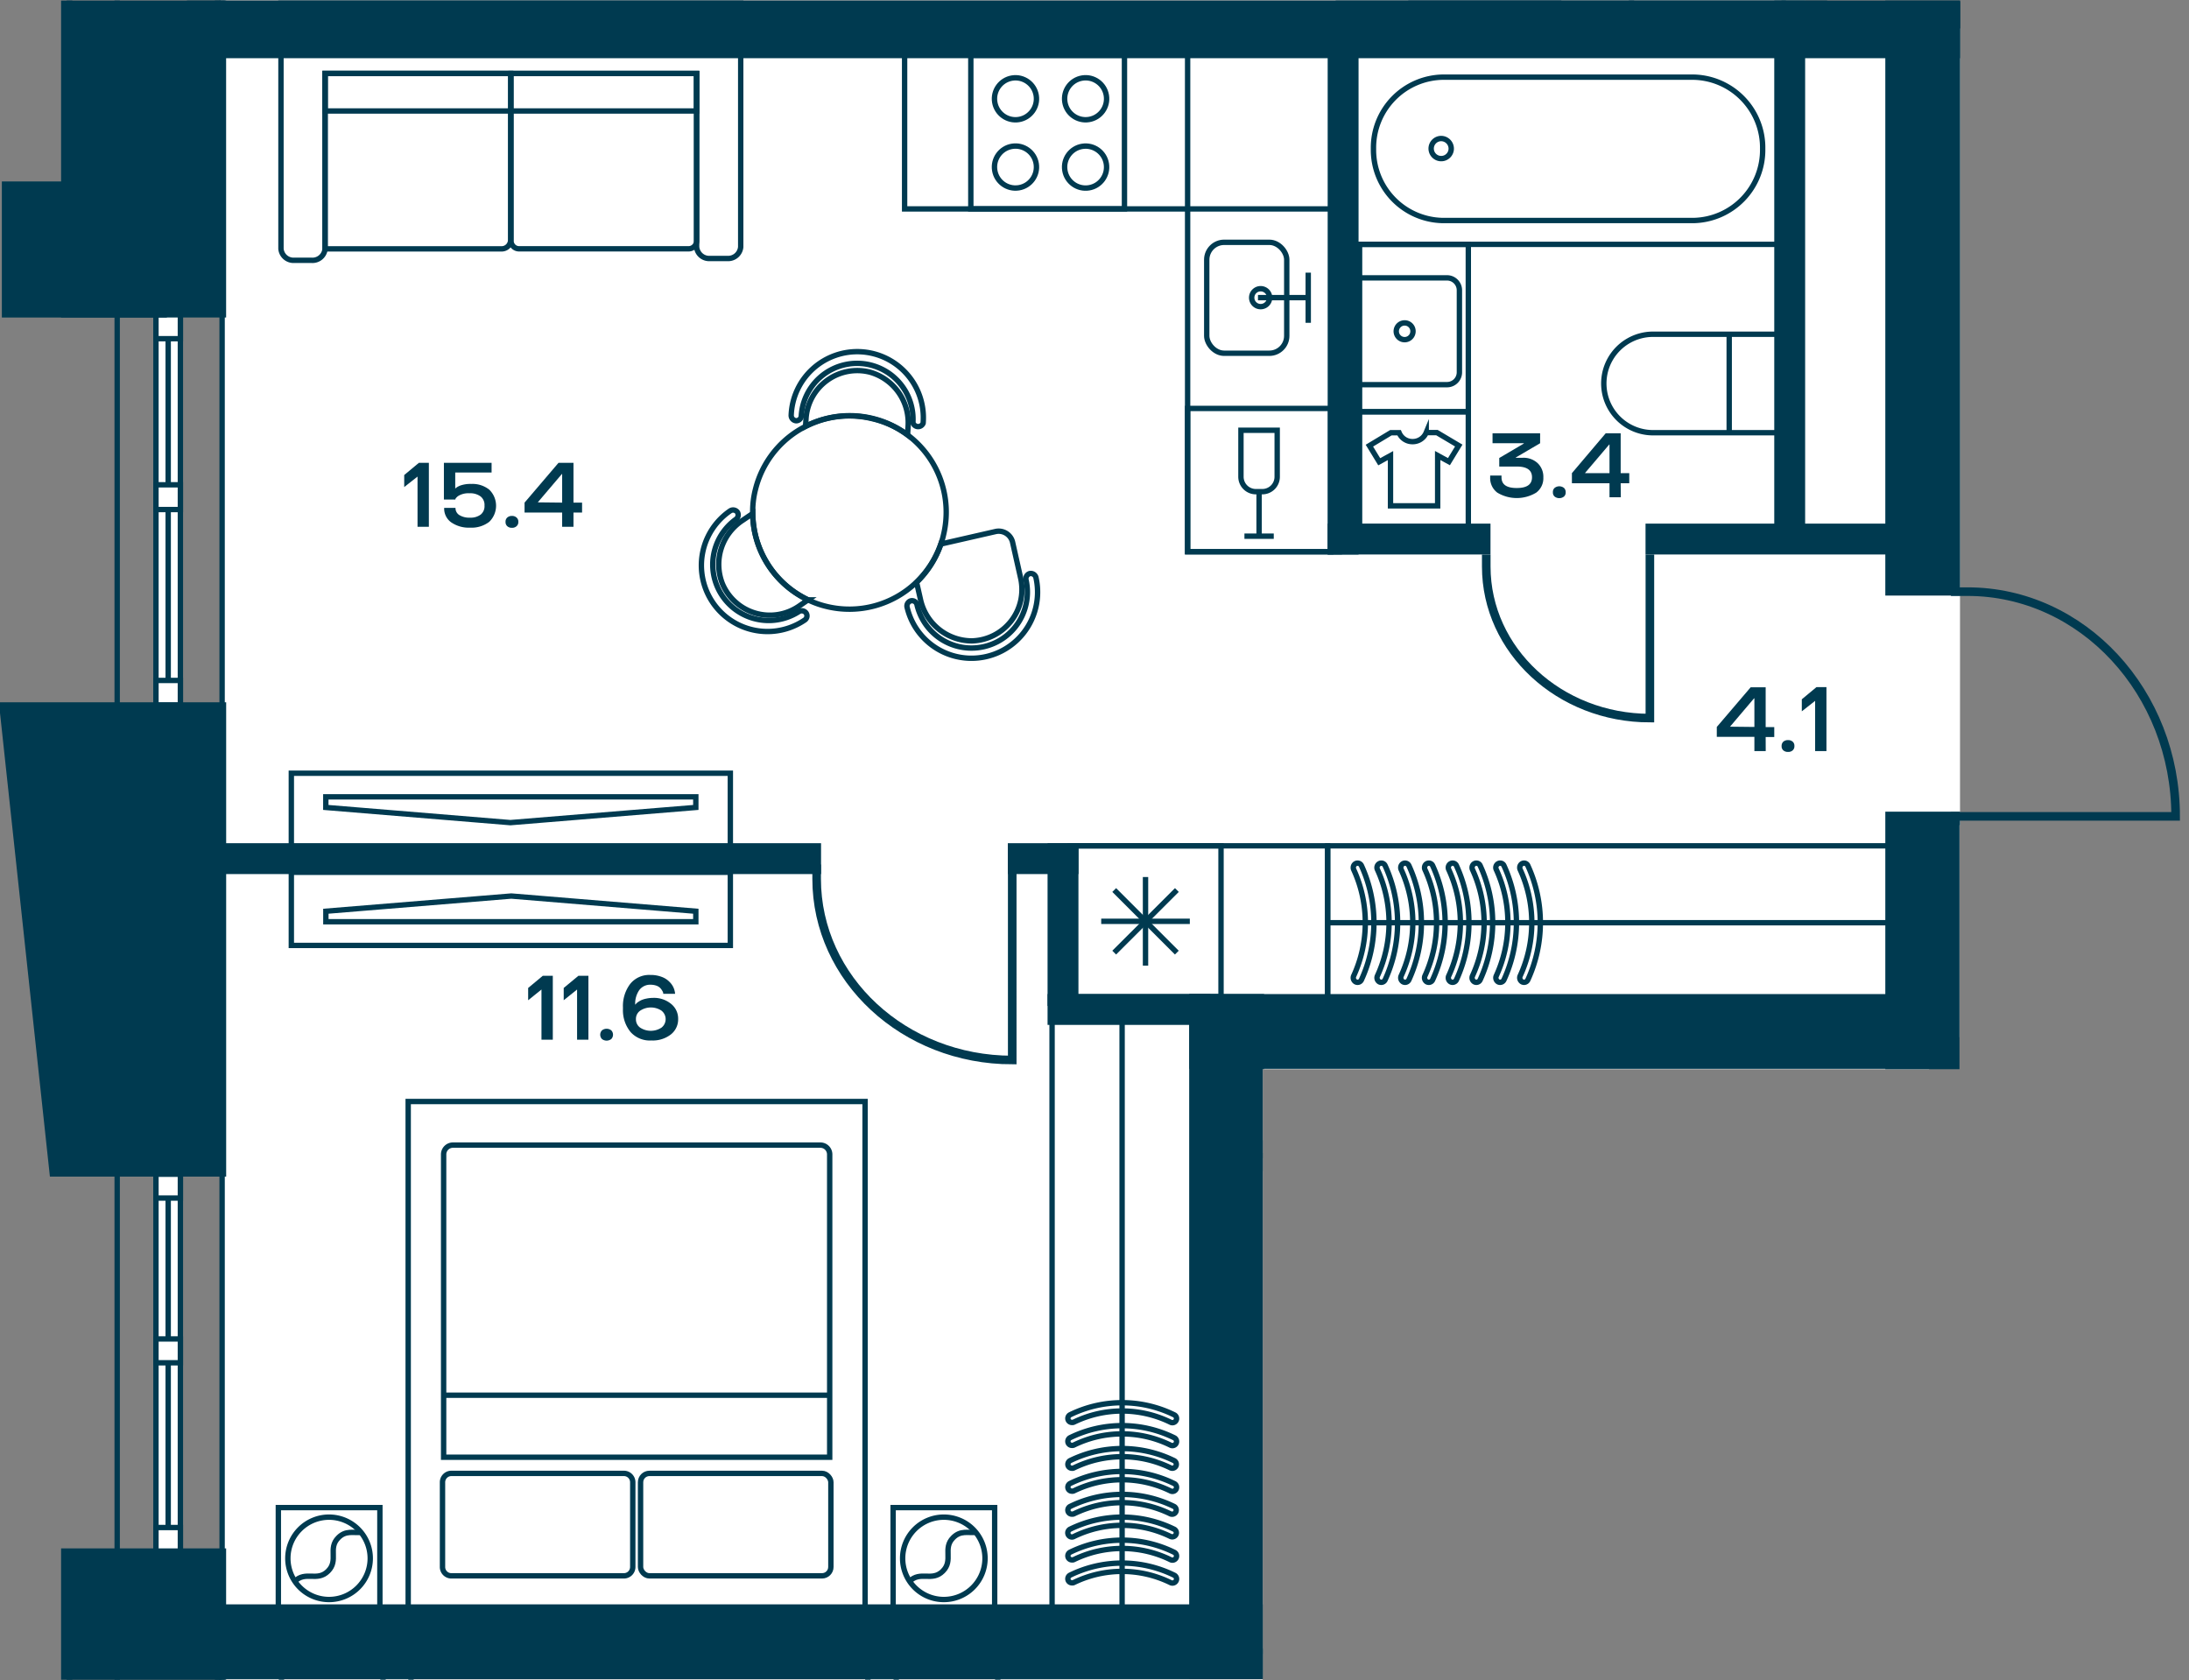 <svg id="Слой_1" data-name="Слой 1" xmlns="http://www.w3.org/2000/svg" xmlns:xlink="http://www.w3.org/1999/xlink" viewBox="0 0 407.62 312.95"><rect x="0" y="0" width="407.62" height="312.95" fill="#808080" stroke="none"/><defs><clipPath id="clip-path"><polygon points="0 0.11 0 312.84 235.13 312.84 235.13 199.13 364.88 199.13 364.88 153.69 407.62 153.69 407.62 0.11 0 0.11" fill="none"/></clipPath></defs><rect x="41.07" y="0.11" width="295.08" height="2.65" fill="#fff"/><polygon points="41.35 5.28 41.35 309.49 232.15 309.49 232.15 193.17 364.88 193.17 364.88 153.69 364.98 153.69 364.98 5.28 41.35 5.28" fill="#fff"/><polygon points="227.56 193.63 227.56 201.32 227.56 305.76 41.36 305.76 41.36 312.84 235.13 312.84 235.13 199.13 359.23 199.13 359.23 193.63 227.56 193.63" fill="#fff"/><g clip-path="url(#clip-path)"><line x1="21.82" y1="-471.45" x2="21.82" y2="733.42" fill="none" stroke="#003a50" stroke-miterlimit="10"/><line x1="41.36" y1="-471.45" x2="41.36" y2="733.42" fill="none" stroke="#003a50" stroke-miterlimit="10"/></g><rect x="29.04" y="218.69" width="4.55" height="70.24" fill="#fff"/><rect x="29.04" y="218.69" width="4.55" height="70.24" fill="none" stroke="#003a50" stroke-miterlimit="10"/><line x1="31.32" y1="218.69" x2="31.32" y2="288.93" fill="none" stroke="#003a50" stroke-miterlimit="10"/><rect x="29.04" y="218.69" width="4.55" height="4.44" fill="#fff"/><rect x="29.04" y="218.69" width="4.55" height="4.44" fill="none" stroke="#003a50" stroke-miterlimit="10"/><rect x="29.04" y="284.49" width="4.55" height="4.44" fill="#fff"/><rect x="29.04" y="284.49" width="4.55" height="4.44" fill="none" stroke="#003a50" stroke-miterlimit="10"/><rect x="29.04" y="249.37" width="4.55" height="4.44" fill="#fff"/><rect x="29.04" y="249.37" width="4.55" height="4.44" fill="none" stroke="#003a50" stroke-miterlimit="10"/><rect x="29.04" y="58.47" width="4.55" height="72.86" fill="#fff"/><rect x="29.04" y="58.47" width="4.55" height="72.86" fill="none" stroke="#003a50" stroke-miterlimit="10"/><line x1="31.32" y1="58.47" x2="31.32" y2="131.33" fill="none" stroke="#003a50" stroke-miterlimit="10"/><rect x="29.04" y="58.47" width="4.55" height="4.61" fill="#fff"/><rect x="29.04" y="58.47" width="4.55" height="4.61" fill="none" stroke="#003a50" stroke-miterlimit="10"/><rect x="29.04" y="126.73" width="4.55" height="4.6" fill="#fff"/><rect x="29.04" y="126.73" width="4.55" height="4.6" fill="none" stroke="#003a50" stroke-miterlimit="10"/><rect x="29.04" y="90.29" width="4.55" height="4.61" fill="#fff"/><rect x="29.04" y="90.29" width="4.55" height="4.61" fill="none" stroke="#003a50" stroke-miterlimit="10"/><rect x="252.27" y="9.96" width="79.44" height="35.55" fill="none" stroke="#003a50" stroke-miterlimit="10"/><g clip-path="url(#clip-path)"><path d="M268.66,14.37h46.67a13.14,13.14,0,0,1,12.9,13.35v0a13.14,13.14,0,0,1-12.9,13.35H268.66a13.14,13.14,0,0,1-12.9-13.35v0A13.14,13.14,0,0,1,268.66,14.37Z" fill="none" stroke="#003a50" stroke-miterlimit="10"/><path d="M270.24,27.74a1.87,1.87,0,1,1-1.86-1.94A1.89,1.89,0,0,1,270.24,27.74Z" fill="none" stroke="#003a50" stroke-miterlimit="10"/><rect x="234.57" y="215.23" width="41.31" height="92.33" fill="none" stroke="#003a50" stroke-miterlimit="10"/><path d="M270.77,234.28v54.23a15.27,15.27,0,0,1-15.52,15h0a15.27,15.27,0,0,1-15.52-15V234.28a15.26,15.26,0,0,1,15.52-15h0A15.26,15.26,0,0,1,270.77,234.28Z" fill="none" stroke="#003a50" stroke-miterlimit="10"/><ellipse cx="255.23" cy="233.95" rx="2.25" ry="2.17" fill="none" stroke="#003a50" stroke-miterlimit="10"/><path d="M307.82,80.59H331V62.25H307.82a9.17,9.17,0,1,0,0,18.34Z" fill="none" stroke="#003a50" stroke-miterlimit="10"/></g><line x1="322" y1="62.26" x2="322" y2="80.6" fill="none" stroke="#003a50" stroke-miterlimit="10"/><g clip-path="url(#clip-path)"><path d="M328.37,286.89h23.2V268.55h-23.2a9.17,9.17,0,1,0,0,18.34Z" fill="none" stroke="#003a50" stroke-miterlimit="10"/><path d="M332.06,233.9V218.11a2.3,2.3,0,0,0-2.3-2.31H314.48a2.31,2.31,0,0,0-2.31,2.31V233.9a2.32,2.32,0,0,0,2.31,2.31h15.28A2.31,2.31,0,0,0,332.06,233.9Z" fill="none" stroke="#003a50" stroke-miterlimit="10"/><path d="M322.12,227.56a1.56,1.56,0,1,0-1.56-1.55A1.55,1.55,0,0,0,322.12,227.56Z" fill="none" stroke="#003a50" stroke-miterlimit="10"/><path d="M309,233.9V218.11a2.31,2.31,0,0,0-2.31-2.31H291.41a2.31,2.31,0,0,0-2.31,2.31V233.9a2.32,2.32,0,0,0,2.31,2.31h15.28A2.32,2.32,0,0,0,309,233.9Z" fill="none" stroke="#003a50" stroke-miterlimit="10"/><path d="M299.05,227.56a1.56,1.56,0,1,0-1.56-1.55A1.55,1.55,0,0,0,299.05,227.56Z" fill="none" stroke="#003a50" stroke-miterlimit="10"/></g><rect x="195.91" y="189.8" width="26.08" height="109.58" fill="none" stroke="#003a50" stroke-miterlimit="10"/><g clip-path="url(#clip-path)"><path d="M199.61,286.26a.77.77,0,0,1-.34-1.46,22,22,0,0,1,19.36,0,.75.75,0,0,1,.35,1,.77.77,0,0,1-1,.36,20.53,20.53,0,0,0-18,0A.76.76,0,0,1,199.61,286.26Z" fill="none" stroke="#003a50" stroke-miterlimit="10"/><path d="M199.61,282a.76.76,0,0,1-.69-.43.77.77,0,0,1,.35-1,22,22,0,0,1,19.36,0,.77.77,0,0,1-.68,1.38,20.44,20.44,0,0,0-18,0A.76.76,0,0,1,199.61,282Z" fill="none" stroke="#003a50" stroke-miterlimit="10"/><path d="M199.61,277.72a.76.76,0,0,1-.69-.43.77.77,0,0,1,.35-1,22,22,0,0,1,19.36,0,.77.77,0,1,1-.68,1.38,20.53,20.53,0,0,0-18,0A.64.64,0,0,1,199.61,277.72Z" fill="none" stroke="#003a50" stroke-miterlimit="10"/><path d="M199.61,273.45a.77.77,0,0,1-.69-.42.78.78,0,0,1,.35-1,22,22,0,0,1,19.36,0,.77.77,0,0,1,.35,1,.76.76,0,0,1-1,.35,20.53,20.53,0,0,0-18,0A.64.64,0,0,1,199.61,273.45Z" fill="none" stroke="#003a50" stroke-miterlimit="10"/><path d="M199.61,269.19a.76.76,0,0,1-.69-.43.77.77,0,0,1,.35-1,22,22,0,0,1,19.36,0,.77.77,0,1,1-.68,1.38,20.44,20.44,0,0,0-18,0A.76.76,0,0,1,199.61,269.19Z" fill="none" stroke="#003a50" stroke-miterlimit="10"/><path d="M199.61,264.92a.76.76,0,0,1-.69-.43.77.77,0,0,1,.35-1,22,22,0,0,1,19.36,0,.77.77,0,1,1-.68,1.38,20.53,20.53,0,0,0-18,0A.64.64,0,0,1,199.61,264.92Z" fill="none" stroke="#003a50" stroke-miterlimit="10"/><path d="M199.61,290.52a.76.76,0,0,1-.69-.43.77.77,0,0,1,.35-1,22,22,0,0,1,19.36,0,.77.77,0,1,1-.68,1.38,20.53,20.53,0,0,0-18,0A.64.64,0,0,1,199.61,290.52Z" fill="none" stroke="#003a50" stroke-miterlimit="10"/><path d="M199.61,294.79a.76.76,0,0,1-.69-.43.77.77,0,0,1,.35-1,22,22,0,0,1,19.36,0,.77.77,0,1,1-.68,1.38,20.53,20.53,0,0,0-18,0A.64.64,0,0,1,199.61,294.79Z" fill="none" stroke="#003a50" stroke-miterlimit="10"/></g><line x1="208.95" y1="299.38" x2="208.95" y2="189.8" fill="none" stroke="#003a50" stroke-miterlimit="10"/><rect x="247.23" y="157.53" width="104.63" height="28.64" fill="none" stroke="#003a50" stroke-miterlimit="10"/><g clip-path="url(#clip-path)"><path d="M260.84,161.59a.83.83,0,0,1,.44-.75.79.79,0,0,1,1.08.38,25.51,25.51,0,0,1,0,21.26.79.79,0,0,1-1.07.39.87.87,0,0,1-.37-1.13,23.72,23.72,0,0,0,0-19.78A.8.8,0,0,1,260.84,161.59Z" fill="none" stroke="#003a50" stroke-miterlimit="10"/><path d="M265.27,161.59a.83.83,0,0,1,.44-.75.77.77,0,0,1,1.07.38,25.51,25.51,0,0,1,0,21.26.78.78,0,0,1-1.07.39.87.87,0,0,1-.36-1.13,23.72,23.72,0,0,0,0-19.78A.8.8,0,0,1,265.27,161.59Z" fill="none" stroke="#003a50" stroke-miterlimit="10"/><path d="M269.69,161.59a.84.84,0,0,1,.45-.75.77.77,0,0,1,1.07.38,25.51,25.51,0,0,1,0,21.26.79.79,0,0,1-1.07.39.86.86,0,0,1-.36-1.13,23.72,23.72,0,0,0,0-19.78A.81.81,0,0,1,269.69,161.59Z" fill="none" stroke="#003a50" stroke-miterlimit="10"/><path d="M274.12,161.59a.83.83,0,0,1,.44-.75.77.77,0,0,1,1.07.38,25.51,25.51,0,0,1,0,21.26.78.78,0,0,1-1.06.39.87.87,0,0,1-.37-1.13,23.72,23.72,0,0,0,0-19.78A.8.8,0,0,1,274.12,161.59Z" fill="none" stroke="#003a50" stroke-miterlimit="10"/><path d="M278.54,161.59a.84.84,0,0,1,.45-.75.77.77,0,0,1,1.07.38,25.51,25.51,0,0,1,0,21.26.79.79,0,0,1-1.07.39.87.87,0,0,1-.36-1.13,23.72,23.72,0,0,0,0-19.78A.81.81,0,0,1,278.54,161.59Z" fill="none" stroke="#003a50" stroke-miterlimit="10"/><path d="M283,161.59a.83.83,0,0,1,.44-.75.77.77,0,0,1,1.07.38,25.51,25.51,0,0,1,0,21.26.78.78,0,0,1-1.06.39.87.87,0,0,1-.37-1.13,23.72,23.72,0,0,0,0-19.78A.8.8,0,0,1,283,161.59Z" fill="none" stroke="#003a50" stroke-miterlimit="10"/><path d="M256.41,161.59a.84.84,0,0,1,.45-.75.77.77,0,0,1,1.07.38,25.51,25.51,0,0,1,0,21.26.79.79,0,0,1-1.07.39.87.87,0,0,1-.36-1.13,23.72,23.72,0,0,0,0-19.78A.81.81,0,0,1,256.41,161.59Z" fill="none" stroke="#003a50" stroke-miterlimit="10"/><path d="M252,161.59a.83.83,0,0,1,.44-.75.79.79,0,0,1,1.08.38,25.51,25.51,0,0,1,0,21.26.79.79,0,0,1-1.07.39.87.87,0,0,1-.37-1.13,23.72,23.72,0,0,0,0-19.78A.8.8,0,0,1,252,161.59Z" fill="none" stroke="#003a50" stroke-miterlimit="10"/></g><line x1="247.23" y1="171.85" x2="353.31" y2="171.85" fill="none" stroke="#003a50" stroke-miterlimit="10"/><rect x="51.83" y="280.78" width="18.91" height="18.91" fill="none" stroke="#003a50" stroke-miterlimit="10"/><g clip-path="url(#clip-path)"><path d="M66.7,284.81a7.67,7.67,0,1,0,0,10.84A7.67,7.67,0,0,0,66.7,284.81Z" fill="none" stroke="#003a50" stroke-miterlimit="10"/><path d="M67.22,285.39c-1.41.14-2.84-.41-4.22,1-2,2,.12,4.19-1.91,6.22s-4.19-.12-6.22,1.92" fill="none" stroke="#003a50" stroke-miterlimit="10"/></g><rect x="166.31" y="280.78" width="18.91" height="18.91" fill="none" stroke="#003a50" stroke-miterlimit="10"/><g clip-path="url(#clip-path)"><path d="M181.18,284.81a7.67,7.67,0,1,0,0,10.84A7.67,7.67,0,0,0,181.18,284.81Z" fill="none" stroke="#003a50" stroke-miterlimit="10"/><path d="M181.7,285.39c-1.41.14-2.84-.41-4.22,1-2,2,.12,4.19-1.91,6.22s-4.19-.12-6.22,1.92" fill="none" stroke="#003a50" stroke-miterlimit="10"/></g><rect x="76.01" y="205.15" width="85.08" height="94.54" fill="none" stroke="#003a50" stroke-miterlimit="10"/><g clip-path="url(#clip-path)"><path d="M152.76,213.27H84.35A1.73,1.73,0,0,0,82.61,215v56.4H154.5V215A1.73,1.73,0,0,0,152.76,213.27Z" fill="none" stroke="#003a50" stroke-miterlimit="10"/><path d="M116.18,274.41H84.05a1.65,1.65,0,0,0-1.65,1.66v15.77a1.65,1.65,0,0,0,1.65,1.65h32.13a1.65,1.65,0,0,0,1.65-1.65V276.07A1.65,1.65,0,0,0,116.18,274.41Z" fill="none" stroke="#003a50" stroke-miterlimit="10"/><rect x="119.28" y="274.41" width="35.44" height="19.08" rx="1.65" fill="none" stroke="#003a50" stroke-miterlimit="10"/></g><line x1="154.71" y1="259.85" x2="82.4" y2="259.85" fill="none" stroke="#003a50" stroke-miterlimit="10"/><g clip-path="url(#clip-path)"><rect x="166.89" y="312.21" width="18.91" height="18.91" fill="none" stroke="#003a50" stroke-miterlimit="10"/><rect x="52.41" y="312.21" width="18.91" height="18.91" fill="none" stroke="#003a50" stroke-miterlimit="10"/><rect x="76.53" y="312.21" width="85.08" height="94.54" fill="none" stroke="#003a50" stroke-miterlimit="10"/><path d="M269.46,71.64h-15.8a2.31,2.31,0,0,1-2.31-2.3V54.06a2.32,2.32,0,0,1,2.31-2.31h15.8a2.31,2.31,0,0,1,2.3,2.31V69.34A2.3,2.3,0,0,1,269.46,71.64Z" fill="none" stroke="#003a50" stroke-miterlimit="10"/><path d="M263.12,61.7a1.56,1.56,0,1,1-1.56-1.56A1.55,1.55,0,0,1,263.12,61.7Z" fill="none" stroke="#003a50" stroke-miterlimit="10"/></g><rect x="253.17" y="45.51" width="20.25" height="31.18" fill="none" stroke="#003a50" stroke-miterlimit="10"/><g clip-path="url(#clip-path)"><path d="M263,82.25a2.68,2.68,0,0,1-2.47-1.66H259L255,83l1.83,3,2.1-1.15v9.36h8.78V84.83l2.1,1.15,1.83-3-4.06-2.41h-2A2.72,2.72,0,0,1,263,82.25Z" fill="none" stroke="#003a50" stroke-miterlimit="10"/></g><rect x="253.17" y="76.69" width="20.25" height="21.4" fill="none" stroke="#003a50" stroke-miterlimit="10"/><g clip-path="url(#clip-path)"><path d="M191.76,106.82a1,1,0,0,0-.71,1.14,10.41,10.41,0,0,1-20.3,4.65.94.94,0,0,0-1.13-.71,1,1,0,0,0-.72,1.14,12.31,12.31,0,0,0,24-5.51A1,1,0,0,0,191.76,106.82Z" fill="none" stroke="#003a50" stroke-miterlimit="10"/><path d="M150.1,114.16a1,1,0,0,0-1.32-.26,10.41,10.41,0,0,1-11.72-17.2,1,1,0,0,0,.25-1.32,1,1,0,0,0-1.32-.25,12.31,12.31,0,0,0,13.86,20.35A.94.94,0,0,0,150.1,114.16Z" fill="none" stroke="#003a50" stroke-miterlimit="10"/><path d="M148.21,78.36a.94.94,0,0,0,1-.89A10.41,10.41,0,0,1,170,78.7a1,1,0,0,0,1.9.12,12.31,12.31,0,1,0-24.57-1.46A1,1,0,0,0,148.21,78.36Z" fill="none" stroke="#003a50" stroke-miterlimit="10"/><path d="M181,119.36a9.57,9.57,0,0,0,9.06-11.68L188.56,101a2.66,2.66,0,0,0-3.2-2l-10.15,2.32a18,18,0,0,1-4.53,7.13l.72,3.17A9.81,9.81,0,0,0,181,119.36Z" fill="none" stroke="#003a50" stroke-miterlimit="10"/><path d="M148.72,112.93l1.75-1.21a18,18,0,0,1-10.3-16.09l-1.9,1.29a9.8,9.8,0,0,0-3.74,11.81A9.58,9.58,0,0,0,148.72,112.93Z" fill="none" stroke="#003a50" stroke-miterlimit="10"/><path d="M169,81l.09-1.48a9.79,9.79,0,0,0-7-10.18,9.56,9.56,0,0,0-12,8.67L150,79.41A18,18,0,0,1,169,81Z" fill="none" stroke="#003a50" stroke-miterlimit="10"/><path d="M170.68,108.4a18,18,0,0,0,4.53-7.13,12,12,0,0,0,.45-1.51A18,18,0,0,0,169,81,17.72,17.72,0,0,0,162.52,78,18,18,0,0,0,140.69,91.1a16.32,16.32,0,0,0-.52,4.52,18,18,0,0,0,10.3,16.1,16.94,16.94,0,0,0,3.38,1.21A18,18,0,0,0,170.68,108.4Z" fill="none" stroke="#003a50" stroke-miterlimit="10"/></g><rect x="54.25" y="144.01" width="81.75" height="13.62" fill="none" stroke="#003a50" stroke-miterlimit="10"/><polygon points="60.67 150.38 95.04 153.21 129.57 150.38 129.57 148.41 60.67 148.41 60.67 150.38" fill="none" stroke="#003a50" stroke-miterlimit="10"/><rect x="54.25" y="162.46" width="81.75" height="13.62" fill="none" stroke="#003a50" stroke-miterlimit="10"/><polygon points="129.57 169.71 95.21 166.88 60.68 169.71 60.68 171.67 129.57 171.67 129.57 169.71" fill="none" stroke="#003a50" stroke-miterlimit="10"/><g clip-path="url(#clip-path)"><path d="M95.09,44.67v-31H60.53V46.35H93.41A1.68,1.68,0,0,0,95.09,44.67Z" fill="none" stroke="#003a50" stroke-miterlimit="10"/><path d="M129.72,44.84V13.69H95.16V44.84a1.5,1.5,0,0,0,1.5,1.5h31.56A1.5,1.5,0,0,0,129.72,44.84Z" fill="none" stroke="#003a50" stroke-miterlimit="10"/><path d="M60.53,46.34A2.35,2.35,0,0,1,58,48.48H54.83a2.35,2.35,0,0,1-2.51-2.14V10h85.61V46a2.35,2.35,0,0,1-2.51,2.14h-3.19A2.35,2.35,0,0,1,129.72,46V13.69H60.53Z" fill="none" stroke="#003a50" stroke-miterlimit="10"/></g><rect x="60.53" y="13.69" width="69.19" height="6.98" fill="none" stroke="#003a50" stroke-miterlimit="10"/><g clip-path="url(#clip-path)"><path d="M129.72-36a2.35,2.35,0,0,1,2.51-2.14h3.19A2.35,2.35,0,0,1,137.93-36V.38H52.31V-35.69a2.36,2.36,0,0,1,2.52-2.14H58a2.36,2.36,0,0,1,2.52,2.14V-3.36h69.19Z" fill="none" stroke="#003a50" stroke-miterlimit="10"/></g><rect x="221.15" y="76.07" width="26.65" height="26.69" fill="none" stroke="#003a50" stroke-miterlimit="10"/><g clip-path="url(#clip-path)"><path d="M231.08,88.79V80.13h6.75v8.66a2.77,2.77,0,0,1-2.77,2.78h-1.2A2.78,2.78,0,0,1,231.08,88.79Z" fill="none" stroke="#003a50" stroke-miterlimit="10"/></g><polyline points="237.19 99.86 234.46 99.86 231.73 99.86" fill="none" stroke="#003a50" stroke-miterlimit="10"/><line x1="234.46" y1="91.57" x2="234.46" y2="99.86" fill="none" stroke="#003a50" stroke-miterlimit="10"/><rect x="180.78" y="10.29" width="28.61" height="28.61" fill="none" stroke="#003a50" stroke-miterlimit="10"/><g clip-path="url(#clip-path)"><circle cx="188.55" cy="30.99" r="3.9" transform="matrix(0.99, -0.16, 0.16, 0.99, -2.53, 30.6)" fill="none" stroke="#003a50" stroke-miterlimit="10"/><circle cx="201.57" cy="30.99" r="3.9" transform="matrix(0.99, -0.16, 0.16, 0.99, -2.36, 32.69)" fill="none" stroke="#003a50" stroke-miterlimit="10"/><circle cx="188.55" cy="18.31" r="3.9" transform="matrix(0.99, -0.16, 0.16, 0.99, -0.5, 30.44)" fill="none" stroke="#003a50" stroke-miterlimit="10"/><circle cx="201.57" cy="18.31" r="3.9" transform="matrix(0.99, -0.16, 0.16, 0.99, -0.33, 32.52)" fill="none" stroke="#003a50" stroke-miterlimit="10"/></g><polyline points="243.61 60.12 243.61 55.45 243.61 50.78" fill="none" stroke="#003a50" stroke-miterlimit="10"/><line x1="234.25" y1="55.43" x2="243.61" y2="55.43" fill="none" stroke="#003a50" stroke-miterlimit="10"/><g clip-path="url(#clip-path)"><rect x="224.71" y="45.13" width="14.9" height="20.66" rx="3.24" fill="none" stroke="#003a50" stroke-miterlimit="10"/><path d="M233.08,55.43a1.67,1.67,0,1,0,1.67-1.66A1.67,1.67,0,0,0,233.08,55.43Z" fill="none" stroke="#003a50" stroke-miterlimit="10"/></g><rect x="199.25" y="157.53" width="28.12" height="28.12" fill="none" stroke="#003a50" stroke-miterlimit="10"/><line x1="205.06" y1="171.59" x2="221.56" y2="171.59" fill="none" stroke="#003a50" stroke-miterlimit="10"/><line x1="213.31" y1="163.34" x2="213.31" y2="179.84" fill="none" stroke="#003a50" stroke-miterlimit="10"/><line x1="207.48" y1="165.76" x2="219.14" y2="177.42" fill="none" stroke="#003a50" stroke-miterlimit="10"/><line x1="219.15" y1="165.76" x2="207.48" y2="177.42" fill="none" stroke="#003a50" stroke-miterlimit="10"/><rect x="199.94" y="157.53" width="47.28" height="31.2" fill="none" stroke="#003a50" stroke-miterlimit="10"/><rect x="168.45" y="9.29" width="81.65" height="29.62" fill="none" stroke="#003a50" stroke-miterlimit="10"/><rect x="221.15" y="9.97" width="28.24" height="92.79" fill="none" stroke="#003a50" stroke-miterlimit="10"/><g clip-path="url(#clip-path)"><rect x="262.74" y="-27.16" width="27.5" height="27.5" fill="none" stroke="#003a50" stroke-miterlimit="10"/><rect x="249.23" y="-27.16" width="54.56" height="27.5" fill="none" stroke="#003a50" stroke-miterlimit="10"/><rect x="303.81" y="-100.5" width="28.24" height="100.9" fill="none" stroke="#003a50" stroke-miterlimit="10"/><path d="M278.24,312.43v2.25c0,15.58,13.64,28.22,30.47,28.22V312.43" fill="none" stroke="#003a50" stroke-miterlimit="10" stroke-width="1.6"/><path d="M276.76,103.27v2.25c0,15.59,13.64,28.22,30.47,28.22V103.27" fill="none" stroke="#003a50" stroke-miterlimit="10" stroke-width="1.6"/><path d="M152.07,161v2.68c0,18.64,16.3,33.74,36.42,33.74V161" fill="none" stroke="#003a50" stroke-miterlimit="10" stroke-width="1.6"/><path d="M363.29,110.19h3.08c21.41,0,38.76,18.74,38.76,41.85H363.29" fill="none" stroke="#003a50" stroke-miterlimit="10" stroke-width="1.6"/><path d="M421.24,204.44v-3.08c0-21.41-18.73-38.76-41.84-38.76v41.84" fill="none" stroke="#003a50" stroke-miterlimit="10" stroke-width="1.6"/></g><rect x="330.39" y="0.11" width="5.75" height="101.4" fill="#003a50"/><rect x="247.23" y="2.76" width="5.75" height="100.52" fill="#003a50"/><rect x="247.23" y="97.52" width="30.32" height="5.75" fill="#003a50"/><rect x="195.07" y="185.13" width="30.32" height="5.75" fill="#003a50"/><rect x="229.73" y="306.97" width="5.4" height="5.75" fill="#003a50"/><rect x="229.73" y="212.36" width="5.4" height="5.75" fill="#003a50"/><rect x="331.73" y="0.11" width="8.5" height="2.65" fill="#003a50"/><rect x="195.07" y="157.04" width="5.75" height="30.32" fill="#003a50"/><rect x="187.67" y="157.04" width="13.16" height="5.75" fill="#003a50"/><rect x="34.02" y="157.04" width="118.87" height="5.75" fill="#003a50"/><rect x="306.42" y="97.52" width="52.25" height="5.75" fill="#003a50"/><rect x="12.42" y="289.42" width="28.64" height="23.42" fill="#003a50"/><g clip-path="url(#clip-path)"><rect x="12.42" y="289.42" width="28.64" height="86.25" fill="none" stroke="#003a50" stroke-miterlimit="10" stroke-width="2.09"/></g><polygon points="0.95 131.84 10.23 218.09 41.07 218.09 41.07 131.84 0.95 131.84" fill="#003a50"/><g clip-path="url(#clip-path)"><polygon points="41.07 218.09 41.07 131.84 0.95 131.84 10.23 218.09 41.07 218.09" fill="none" stroke="#003a50" stroke-miterlimit="10" stroke-width="2.09"/></g><rect x="12.42" y="0.11" width="28.64" height="57.98" fill="#003a50"/><g clip-path="url(#clip-path)"><rect x="12.42" y="-28.16" width="28.64" height="86.25" fill="none" stroke="#003a50" stroke-miterlimit="10" stroke-width="2.09"/></g><rect x="34.81" y="0.11" width="330.17" height="10.73" fill="#003a50"/><rect x="351.07" y="0.11" width="13.92" height="5.17" fill="#003a50"/><rect x="351.07" y="0.34" width="13.92" height="110.58" fill="#003a50"/><rect x="221.47" y="185.14" width="134.26" height="13.92" fill="#003a50"/><polygon points="221.47 185.13 221.47 312.72 235.13 312.72 235.13 199.13 235.39 199.13 235.39 185.13 221.47 185.13" fill="#003a50"/><rect x="34.02" y="298.8" width="201.12" height="13.92" fill="#003a50"/><polygon points="351.07 151.17 351.07 199.13 364.88 199.13 364.88 153.69 364.98 153.69 364.98 151.17 351.07 151.17" fill="#003a50"/><rect x="1.39" y="34.84" width="28.64" height="23.25" fill="#003a50"/><g clip-path="url(#clip-path)"><rect x="1.39" y="34.84" width="28.64" height="23.25" fill="none" stroke="#003a50" stroke-miterlimit="10" stroke-width="2.09"/><path d="M100.83,184.29l-2.48,2V184l2.73-2.27h1.86v11.91h-2.11Z" fill="#003a50"/><path d="M107.46,184.29l-2.49,2V184l2.74-2.27h1.86v11.91h-2.11Z" fill="#003a50"/><path d="M112.09,193.51a1.17,1.17,0,0,1,0-1.61,1.41,1.41,0,0,1,1.74,0,1.17,1.17,0,0,1,0,1.61,1.41,1.41,0,0,1-1.74,0Z" fill="#003a50"/><path d="M125.71,185.09H123.5s0-.07,0-.18a2.05,2.05,0,0,0-.21-.44,2.69,2.69,0,0,0-.39-.5,1.9,1.9,0,0,0-.71-.41,3.19,3.19,0,0,0-1-.16,2.51,2.51,0,0,0-2.15,1,4.41,4.41,0,0,0-.76,2.68h.06a1.63,1.63,0,0,1,.44-.43,4.76,4.76,0,0,1,.6-.36,4.41,4.41,0,0,1,1-.31,6.24,6.24,0,0,1,1.22-.13,5,5,0,0,1,3.37,1.12,3.51,3.51,0,0,1,1.31,2.8,3.57,3.57,0,0,1-1.37,2.9,5.49,5.49,0,0,1-3.6,1.11,4.81,4.81,0,0,1-3.87-1.55A6.36,6.36,0,0,1,116,188v-.4a6.83,6.83,0,0,1,1.32-4.31,4.52,4.52,0,0,1,3.8-1.71,5.66,5.66,0,0,1,2.13.37,3.84,3.84,0,0,1,1.44.94A3.43,3.43,0,0,1,125.71,185.09Zm-2.51,3.15a3.6,3.6,0,0,0-4,0,1.85,1.85,0,0,0-.78,1.57,1.88,1.88,0,0,0,.77,1.57,3.63,3.63,0,0,0,4,0,2,2,0,0,0,0-3.14Z" fill="#003a50"/><path d="M77.75,88.76l-2.48,1.95V88.47L78,86.2h1.86V98.11H77.75Z" fill="#003a50"/><path d="M87.76,90.13a5,5,0,0,1,3.34,1.06,4.17,4.17,0,0,1,0,6,5.38,5.38,0,0,1-3.54,1.08,5.75,5.75,0,0,1-3.56-1,3.15,3.15,0,0,1-1.29-2.68h2.11a1.53,1.53,0,0,0,.7,1.33,3.53,3.53,0,0,0,2,.49,3.11,3.11,0,0,0,2-.58,2,2,0,0,0,.7-1.68,2,2,0,0,0-.74-1.7,3.23,3.23,0,0,0-2.07-.58,3.61,3.61,0,0,0-1.92.41,1.87,1.87,0,0,0-.69.64l0,.12H82.66V86.2h8.88V88H84.77v3h0a1.91,1.91,0,0,1,.4-.31,3.82,3.82,0,0,1,.54-.26A5.66,5.66,0,0,1,87.76,90.13Z" fill="#003a50"/><path d="M94.46,98a1,1,0,0,1-.32-.8,1,1,0,0,1,.32-.81,1.23,1.23,0,0,1,.87-.3,1.2,1.2,0,0,1,.86.3,1,1,0,0,1,.33.81,1,1,0,0,1-.33.8,1.2,1.2,0,0,1-.86.3A1.23,1.23,0,0,1,94.46,98Z" fill="#003a50"/><path d="M106.79,98.11h-2.11V95.46h-7V93.61L104,86.2h2.79v7.41h1.6v1.85h-1.6Zm-2.11-4.5V88.29h-.06l-4.48,5.27v0Z" fill="#003a50"/><path d="M283.75,82.55h-5.82V80.7h8.86v1.85l-4.52,2.65v.06h1.27a3.83,3.83,0,0,1,2.79,1,3.49,3.49,0,0,1,1.06,2.66,3.33,3.33,0,0,1-1.33,2.83,7,7,0,0,1-7.24,0,3.37,3.37,0,0,1-1.33-2.86v-.32h2.11v.32c0,1.36.95,2,2.84,2s2.84-.66,2.84-2-.95-2-2.84-2h-3.26V85.3l4.57-2.69Z" fill="#003a50"/><path d="M289.49,92.48a1,1,0,0,1-.32-.81,1,1,0,0,1,.32-.8,1.41,1.41,0,0,1,1.74,0,1.06,1.06,0,0,1,.32.8,1,1,0,0,1-.32.81,1.41,1.41,0,0,1-1.74,0Z" fill="#003a50"/><path d="M301.82,92.61h-2.11V90h-7V88.12L299,80.7h2.79v7.42h1.6V90h-1.6Zm-2.11-4.49V82.8h-.06l-4.48,5.27v.05Z" fill="#003a50"/><path d="M295.48,255.12a5,5,0,0,1,3.34,1.06,3.69,3.69,0,0,1,1.25,3,3.73,3.73,0,0,1-1.29,3,5.39,5.39,0,0,1-3.55,1.08,5.86,5.86,0,0,1-3.56-1,3.18,3.18,0,0,1-1.29-2.69h2.11a1.57,1.57,0,0,0,.7,1.34,3.62,3.62,0,0,0,2,.48,3.15,3.15,0,0,0,2-.57,2.37,2.37,0,0,0,0-3.39,3.25,3.25,0,0,0-2.07-.58,3.7,3.7,0,0,0-1.92.41,2.12,2.12,0,0,0-.7.64l-.05.13h-2.11v-6.88h8.88V253h-6.77v3h.05a2.19,2.19,0,0,1,.4-.3,3.11,3.11,0,0,1,.55-.27A5.6,5.6,0,0,1,295.48,255.12Z" fill="#003a50"/><path d="M302.18,263a1.17,1.17,0,0,1,0-1.61,1.25,1.25,0,0,1,.88-.3,1.22,1.22,0,0,1,.86.3,1.17,1.17,0,0,1,0,1.61,1.22,1.22,0,0,1-.86.3A1.25,1.25,0,0,1,302.18,263Z" fill="#003a50"/><path d="M307.59,261.57a7.34,7.34,0,0,1,0-8.84,5.71,5.71,0,0,1,8.13,0,7.34,7.34,0,0,1,0,8.84,5.71,5.71,0,0,1-8.13,0Zm6.53-1.39a5.73,5.73,0,0,0,0-6.07,3.15,3.15,0,0,0-4.92,0,5.67,5.67,0,0,0,0,6.07,2.88,2.88,0,0,0,2.46,1.19A2.91,2.91,0,0,0,314.12,260.18Z" fill="#003a50"/><path d="M393.54,253.75l-2.49,1.95v-2.24l2.74-2.27h1.86V263.1h-2.11Z" fill="#003a50"/><path d="M400.17,253.75l-2.49,1.95v-2.24l2.73-2.27h1.86V263.1h-2.1Z" fill="#003a50"/><path d="M404.8,263a1.15,1.15,0,0,1,0-1.61,1.23,1.23,0,0,1,.87-.3,1.2,1.2,0,0,1,.86.3,1.15,1.15,0,0,1,0,1.61,1.2,1.2,0,0,1-.86.3A1.23,1.23,0,0,1,404.8,263Z" fill="#003a50"/><path d="M328.8,139.88h-2.11v-2.65h-7v-1.84L326,128h2.79v7.42h1.6v1.84h-1.6Zm-2.11-4.49v-5.33h-.06l-4.48,5.28v0Z" fill="#003a50"/><path d="M332.08,139.75a1,1,0,0,1-.32-.81,1.07,1.07,0,0,1,.32-.81,1.3,1.3,0,0,1,.88-.29,1.26,1.26,0,0,1,.86.29,1,1,0,0,1,.32.81,1,1,0,0,1-.32.81,1.21,1.21,0,0,1-.86.29A1.25,1.25,0,0,1,332.08,139.75Z" fill="#003a50"/><path d="M338,130.53l-2.48,1.95v-2.24l2.73-2.27h1.86v11.91H338Z" fill="#003a50"/></g></svg>